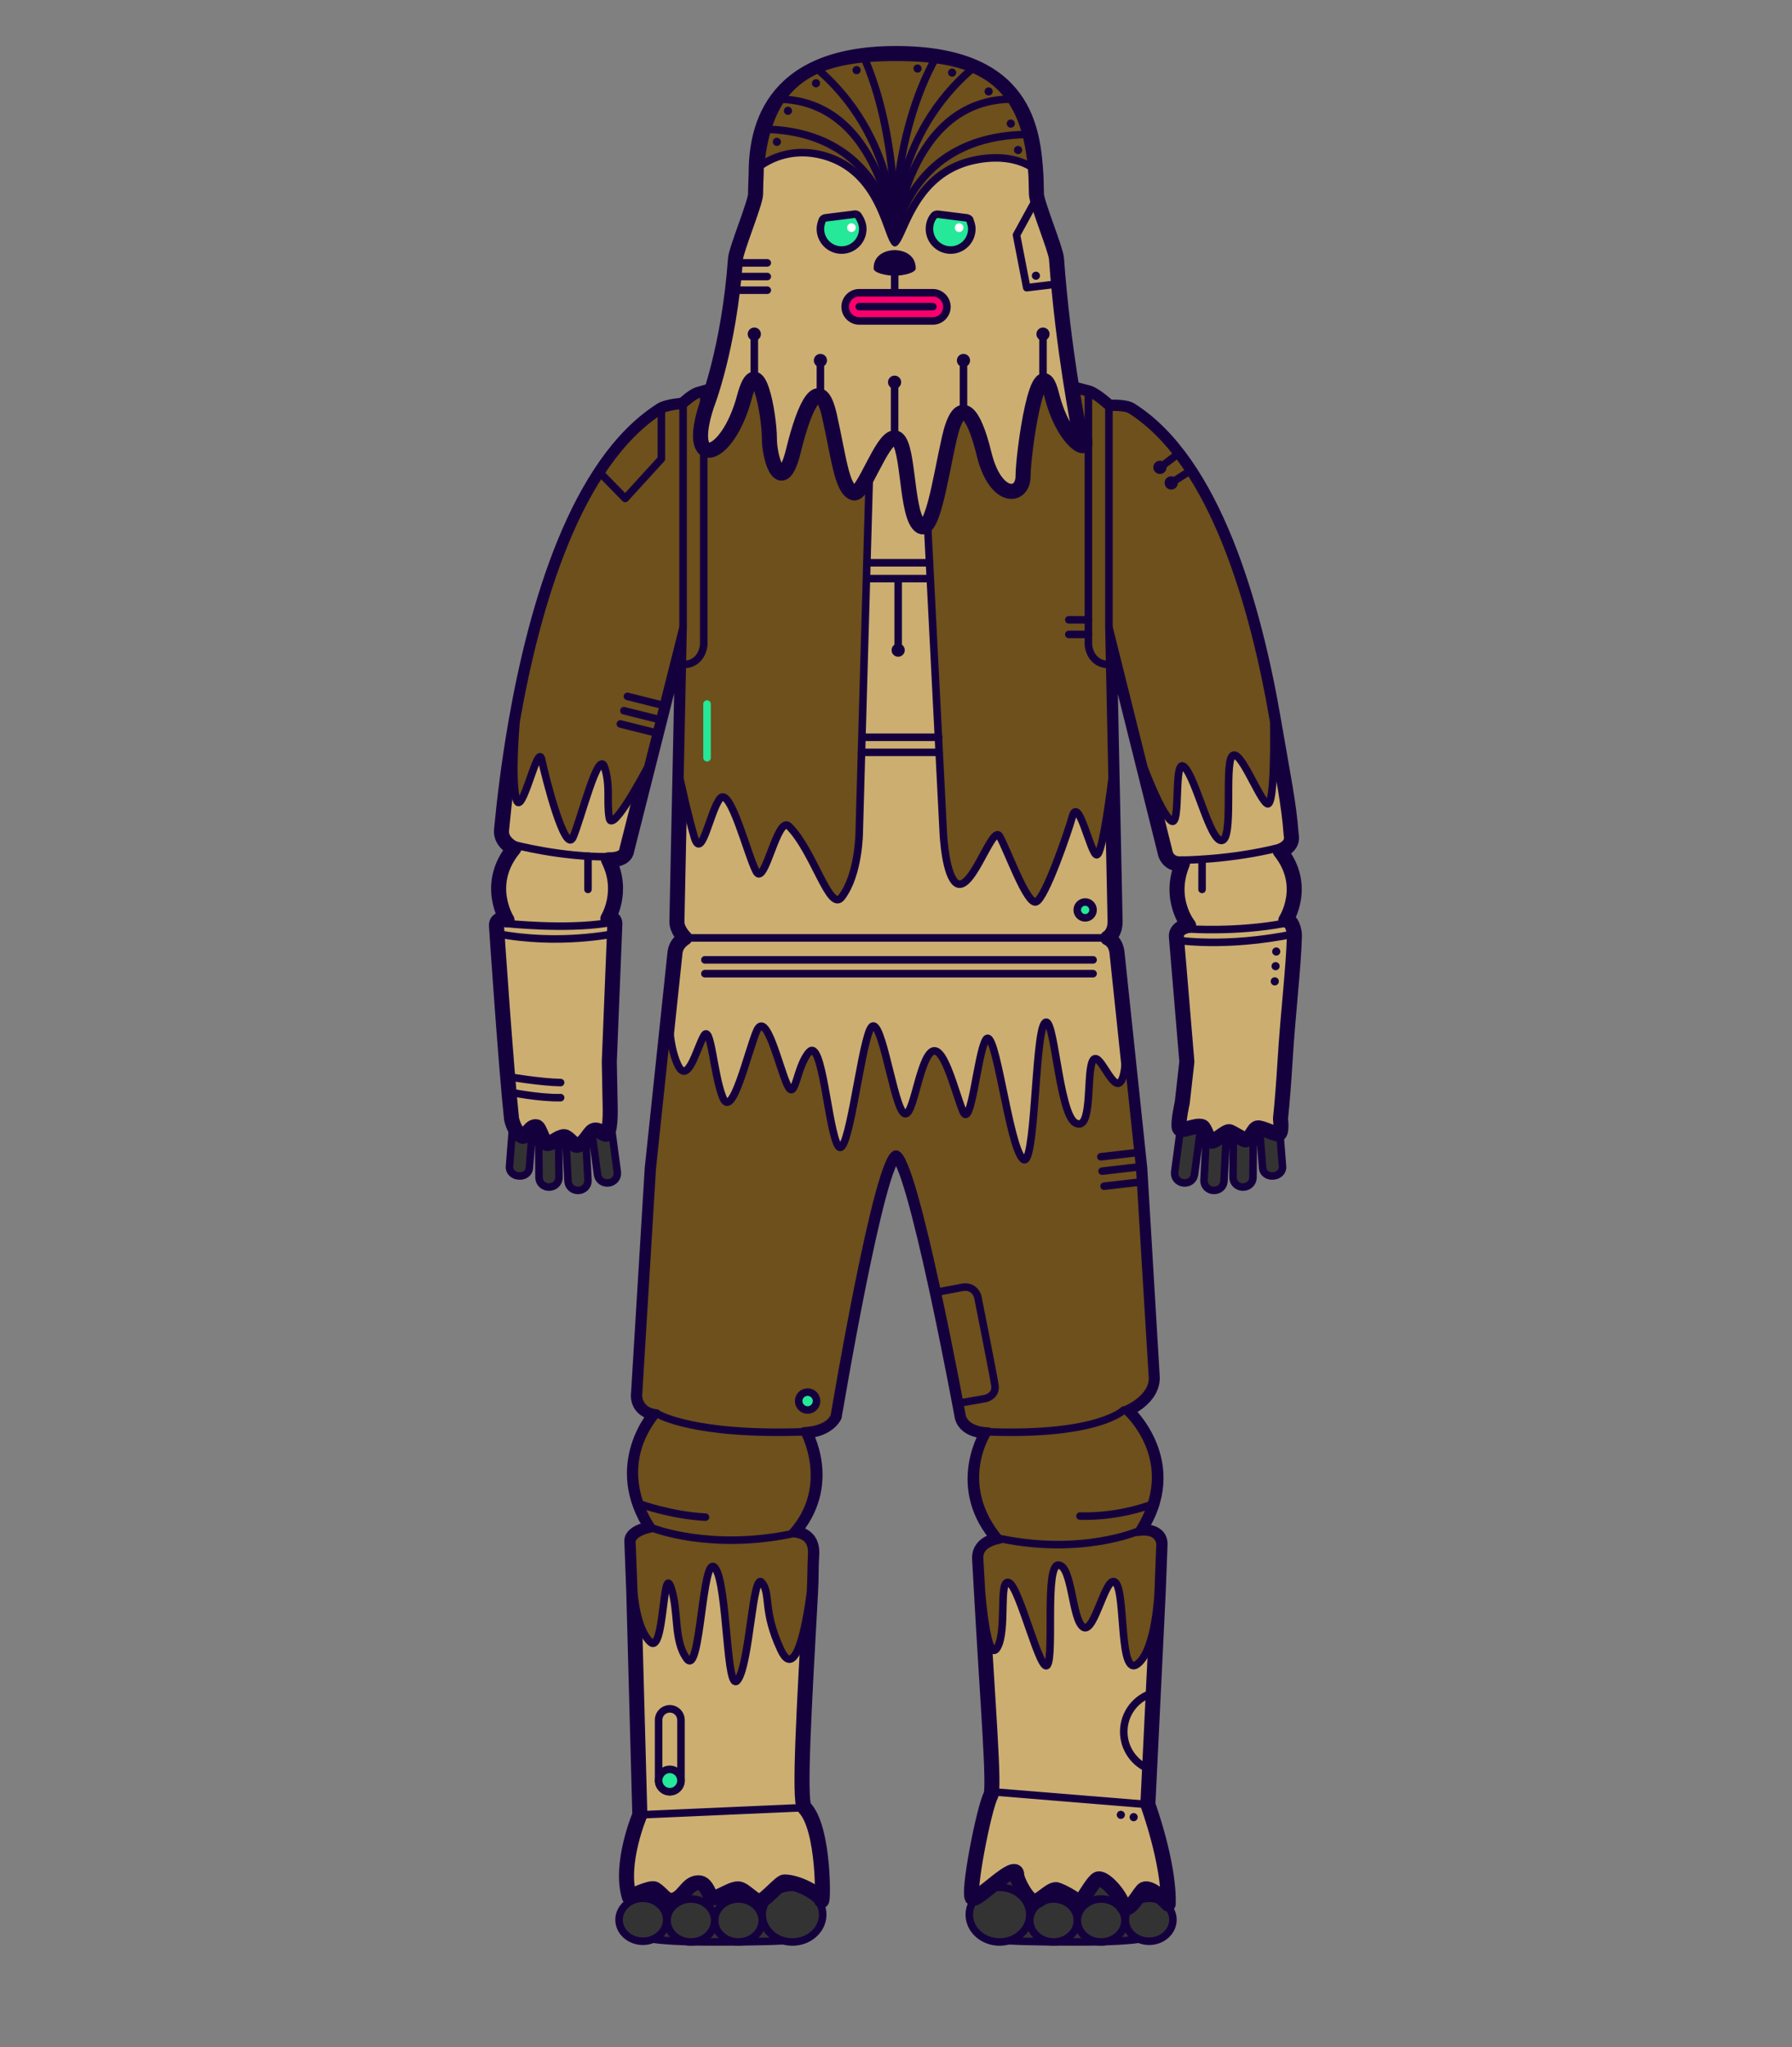 <svg xmlns="http://www.w3.org/2000/svg" width="536" height="612"><rect width="100%" height="100%" fill="#808080" stroke="none"/><g fill="#343333" stroke="#15003E" stroke-width="2.254" stroke-linecap="round" stroke-linejoin="round" stroke-miterlimit="10"><path d="M169.151 338.586l5.959-.311s.646 12.371.749 14.366c.213 4.07-5.747 4.351-5.958.311l-.75-14.366zM153.403 335.918l5.948.471-1.007 12.688c-.285 3.595-6.231 3.096-5.947-.472l1.006-12.687zM176.789 336.713l5.914-.795 1.917 14.257c.542 4.04-5.376 4.804-5.914.796l-1.917-14.258zM161.116 337.441l5.966-.045s.095 12.387.108 14.385c.031 4.075-5.935 4.09-5.966.045l-.108-14.385z"/></g><g fill="#343333" stroke="#15003E" stroke-width="2.254" stroke-linecap="round" stroke-linejoin="round" stroke-miterlimit="10"><path d="M382.597 335.918l-5.948.471 1.007 12.688c.285 3.595 6.231 3.096 5.947-.472l-1.006-12.687zM359.211 336.713l-5.914-.795-1.917 14.257c-.542 4.04 5.376 4.804 5.914.796l1.917-14.258zM374.884 337.441l-5.966-.045s-.095 12.387-.108 14.385c-.031 4.075 5.935 4.09 5.966.045l.108-14.385zM366.849 338.586l-5.959-.311s-.646 12.371-.749 14.366c-.213 4.07 5.747 4.351 5.958.311l.75-14.366z"/></g><g fill="#343333" stroke="#15003E" stroke-width="2.254" stroke-linecap="round" stroke-linejoin="round" stroke-miterlimit="10"><path d="M192.281 578.701s0 1.8 21.476 1.8c28.357 0 26.224-1.161 26.224-1.161v-18.09h-47.378l-.322 17.451z"/><ellipse cx="237.029" cy="572.334" rx="9.047" ry="8.167"/><ellipse cx="220.87" cy="574.08" rx="7.113" ry="6.421"/><ellipse cx="206.644" cy="574.08" rx="7.113" ry="6.421"/><ellipse cx="192.282" cy="573.865" rx="7.113" ry="6.421"/></g><g fill="#343333" stroke="#15003E" stroke-width="2.254" stroke-linecap="round" stroke-linejoin="round" stroke-miterlimit="10"><path d="M343.719 578.701s0 1.8-21.476 1.8c-28.357 0-26.224-1.161-26.224-1.161v-18.09h47.378l.322 17.451z"/><ellipse cx="298.971" cy="572.334" rx="9.047" ry="8.167"/><ellipse cx="315.13" cy="574.08" rx="7.113" ry="6.421"/><ellipse cx="329.356" cy="574.08" rx="7.113" ry="6.421"/><ellipse cx="343.718" cy="573.865" rx="7.113" ry="6.421"/></g><path fill="#CCAE71" stroke="#15003E" stroke-width="4.5" stroke-linecap="round" stroke-linejoin="round" stroke-miterlimit="10" d="M372.492 340.752c1.628-.084 2.371-3.299 3.592-3.582s5.525 2.109 6.403 1.769c1.051-.407.514-4.526.514-4.526.508-4.715.959-10.644 1.354-17.035.956-15.495 2.508-27.377 2.815-37.599.043-1.417-.744-4.864-2.564-4.714 0 0 6.628-10.172-1.67-20.626 4.24-1.876 3.296-4.438 3.234-5.261-.676-9.042-2.359-16.9-5.183-33.424-5.935-34.726-18.107-77.565-42.806-93.183-1.805-1.142-6.493-.82-6.493-.82s-3.958-3.693-6.144-4.311c-16.149-4.559-39.05-6.413-50.479-7.091-4.367-.259-7.065-.346-7.065-.346s-2.698.088-7.067.346c-11.814.7-35.884 2.658-52.086 7.561-1.594.482-4.534 3.215-4.534 3.215s-4.689.306-6.493 1.446c-25.112 15.88-37.46 58.848-43.441 92.961-2.228 12.701-3.573 24.176-4.365 32.566-.354 3.735 3.675 5.532 3.675 5.532-8.85 10.739-2.039 21.37-2.039 21.37s-3.316-.911-3.149 1.759c.084 1.345 2.867 42.49 4.501 57.652 0 0 .667 3.84 3.168 5.219 1.165.643 2.322-3.275 4.33-2.799.936.223 1.979 4.86 3.127 4.999 1.375.167 3.398-2.057 5.109-2.057 1.188 0 2.871 2.718 3.852 2.598 2.307-.282 3.464-3.649 4.806-4.383 1.731-.946 3.654 1.947 4.274.819 1.033-1.88.845-7.765.845-7.765l-.268-13.667 1.667-41.354s.045-1.894-2.093-1.432c0 0 5.025-8.036.186-17.567 5.371.09 5.427-2.736 5.427-2.736l6.319-24.997 10.563-41.784-.947 45.146s-.826 40.177-.898 42.786 2.382 4.925 2.382 4.925-2.639 1.462-2.946 4.374l-3.448 32.64-3.368 31.873-4.138 68.004c.051 4.871 5.518 5.168 5.518 5.168s-14.162 15.339-1.299 34.472c0 0-6.286.865-6.175 3.786l.575 15.139 1.807 66.682s-6.206 14.64-3.125 24.563c0 0 6.438-3.126 7.625-2.375 2.156 1.363 3.207 3.654 5.188 3.365 3.465-.506 4.313-5.24 7.875-5.24 1.334 0 2.352.983 3.498 3.967.779 2.028 5.865-2.311 8.434-2.154 1.928.117 5.102 4.191 6.568 3.688 1.598-.548 6.068-5.75 7.125-5.75 4.25 0 10.544 3.588 11.162 5.49.502 1.545.926-21.455-5.099-27.711-1.771-1.84-.037-31.212 1.813-64.523.276-4.971.068-6.744.349-11.099.443-6.878-6.035-6.322-6.035-6.322 13.269-14.764 3.666-30.662 3.666-30.662 7.339-.234 9.154-4.52 9.154-4.52S262.624 345 268 345s19.815 78.578 19.815 78.578c1.233 4.502 7.822 4.213 7.822 4.213s-10.953 16.633 3.485 32.505c0 0-6.248.454-6.12 5.585l.56 9.938c1.851 33.312 3.994 58.689 2.771 60.932-2 3.667-7.127 29.658-5.417 30.695 1.5.91 13.196-11.643 13.196-6.976 0 1.401 2.513 6.549 4.804 7.863 1.523.873 5.389-4.073 7.25-3.417 4.658 1.643 6.581 4.457 7.417 3.167 1.674-2.583 3.513-5.664 4.667-6.333 1.583-.917 6.167 3.749 7.5 7.416s4.393-2.266 6-4.083c1.917-2.168 7.666 4.083 7.666 4.083.333-12.249-6.083-29.75-6.083-29.75l3.1-63.598.541-14.227c.025-4.717-6.673-3.55-6.673-3.55 14.198-20.792-3.738-36.582-3.738-36.582s8.812-3.46 8.038-10.458l-3.687-61.752-3.368-31.873s-3.097-29.122-3.443-32.59-2.8-4.424-2.8-4.424 2.308-1.177 2.226-5.097l-.894-42.615-.947-45.145 10.448 41.824 6.471 25.902s.854 3.417 5.035 2.969c-4.45 10.741 1.871 18.419 1.871 18.419s-4 .601-3.635 3.522l3.12 37.233-1.382 12.256s-1.347 5.901-.881 7.543c.413 1.457 4.811-1.088 6.811-.406.879.3 1.746 4.174 2.813 4.371s4.08-2.931 5.354-2.865c.424.024 4.382 2.499 4.779 2.479z"/><g fill="#6D501B" stroke="#15003E" stroke-width="2.254" stroke-linecap="round" stroke-linejoin="round" stroke-miterlimit="10"><path d="M332.636 232.651l-.947-45.145 10.448 41.824s4.883 13.229 8.09 15.979.563-19.576 4.075-15.979 7.662 22.362 11.174 21.904.738-22.277 3.028-25.179 8.094 12.98 10.537 14.202 1.946-24.505 1.946-24.505c-5.935-34.726-18.107-77.565-42.806-93.183-1.803-1.14-6.493-.82-6.493-.82s-3.955-3.693-6.144-4.311c-16.15-4.559-39.05-6.413-50.479-7.091L282.094 248s.319 10.512 2.906 14.793c4.684 7.75 11.669-16.912 14-12.793s8.097 20.369 10.846 19.605 9.857-21.613 10.86-25.376c1.832-6.872 5.48 11.148 7.321 11.301s4.609-22.879 4.609-22.879zM204.313 187.507l-.947 45.146s2.107 10.05 4.29 17.533 4.625-7.482 7.68-11.453 8.242 16.881 10.838 21.768 6.288-17.038 9.826-13.5c7.5 7.5 12.149 25.91 15.75 21.172 5.26-6.922 5.26-19.672 5.26-19.672l3.924-138.15c-11.814.7-35.884 2.658-52.086 7.561-1.594.482-4.534 3.215-4.534 3.215s-4.689.306-6.493 1.446c-25.112 15.88-37.46 58.848-43.441 92.961 0 0-1.554 16.634 0 23.2s6.499-17.149 7.62-11.721 7.052 28.555 9.394 23.267 7.6-26.684 9.432-20.947.55 10.164 1.42 15.204 11.506-15.244 11.506-15.244l10.561-41.786zM340.915 349.25l-4.784-45.28s1.702 15.363-.798 19.197-6.754-10.372-8.632-5.79c-1.773 4.327.133 21.123-5.034 18.29-5.108-2.801-6.338-34.248-9.334-29.667-2.834 4.333-2.662 43.748-6.333 40.501-4.334-3.833-8.195-40.671-11.167-35.667-2.5 4.21-4.378 27.266-6.833 21.333s-6.018-21.553-9.833-17.333c-3.767 4.166-5.334 22-8.334 17.333-3.146-4.895-6.666-31.191-9.666-24.333s-6.5 39.5-9.5 34.667-4.667-32.5-8.667-28c-3.876 4.36-4.056 15.028-6.5 9.833s-6.334-22.668-9.167-16.167c-2.609 5.987-7.333 27.015-10.166 19.834s-3.5-22.168-5.667-18.334-4.833 15.043-7.833 8.5-2.548-16.54-2.548-16.54l-5.032 47.623-4.139 68.017s.052 4.608 5.519 5.155c-14.342 17.578-1.299 34.472-1.299 34.472s-6.918 1.071-6.138 4.771l.538 14.154s.643 10.862 4.905 14.987 3.71-23.528 6.188-16.365.688 15.952 4.813 21.453 4.538-32.043 8.389-27.229 3.301 38.781 6.876 33.418 4.401-32.455 7.151-29.017.137 8.25 5.638 20.077 8.91-17.324 8.91-17.324c.191-3.439.168-7.929.349-11.099.158-2.774-.538-6.095-6.035-6.322 12.872-14.147 3.666-30.662 3.666-30.662s7.456-.11 9.154-4.52c0 0 13.081-78.216 18.427-78.216s19.814 78.575 19.814 78.575c1.436 4.3 7.823 4.216 7.823 4.216s-10.763 15.709 3.485 32.505c-5.004 1.014-6.252 3.277-6.12 5.587.181 3.168.368 6.498.56 9.936 0 0 1.7 21.933 4.726 16.706s.289-20.559 3.452-19.459 9.488 27.779 11.552 24.616-.824-29.98 3.301-29.843 3.987 16.365 7.426 18.565 6.877-16.778 9.765-13.202.935 28.456 6.463 24.204 6.188-21.588 6.188-21.588l.541-14.227s.009-4.592-6.673-3.55c13.948-21.417-3.738-36.582-3.738-36.582s9.03-3.595 8.108-10.465l-3.757-61.744z"/></g><circle fill="#25E899" stroke="#15003E" stroke-width="2.254" stroke-linecap="round" stroke-linejoin="round" stroke-miterlimit="10" cx="324.581" cy="272.003" r="2.371"/><g stroke="#15003E" stroke-width="2.254" stroke-linecap="round" stroke-linejoin="round" stroke-miterlimit="10"><path fill="none" d="M200.342 510.816a3.344 3.344 0 0 0-3.344 3.344v18.086a3.344 3.344 0 1 0 6.688 0V514.16a3.344 3.344 0 0 0-3.344-3.344z"/><circle fill="#25E899" cx="200.342" cy="532.246" r="3.344"/></g><circle fill="#25E899" stroke="#15003E" stroke-width="2.254" stroke-miterlimit="10" cx="241.563" cy="418.81" r="2.677"/><path fill="none" stroke="#15003E" stroke-width="2.254" stroke-linecap="round" stroke-linejoin="round" stroke-miterlimit="10" d="M204.313 187.507v-66.382M331.688 187.507v-65.756M325.545 117.44v75.227s.252 6.005 6.378 6.005M210.5 117.44v75.227s-.252 6.005-6.378 6.005"/><path fill="#CCAE71" stroke="#15003E" stroke-width="2.254" stroke-linecap="round" stroke-linejoin="round" stroke-miterlimit="10" d="M153.688 252.491s14.146 3.796 28.556 3.602M151.636 276.062s17.272 1.855 29.797-.109M353.416 257.114s14.459 0 29.299-3.762M355.8 277.693s14.144.994 28.287-1.669"/><path fill="none" stroke="#15003E" stroke-width="2.254" stroke-linecap="round" stroke-linejoin="round" stroke-miterlimit="10" d="M197.022 422.826s10.771 6.364 43.588 5.165M195.396 456.855s16.957 6.648 41.04 1.731M336.125 421.486s-7.559 7.729-40.375 6.529M340.313 457.747s-16.665 7.175-40.748 2.258M197.82 122.571v14.596l-10.819 11.834-7.39-7.544"/><g fill="none" stroke="#15003E" stroke-width="2.254" stroke-linecap="round" stroke-linejoin="round" stroke-miterlimit="10"><path d="M198.411 210.854l-10.743-2.686M197.357 215.128l-10.743-2.686M196.297 219.094l-10.743-2.686"/></g><path fill="none" stroke="#15003E" stroke-width="2.254" stroke-linecap="round" stroke-linejoin="round" stroke-miterlimit="10" d="M351.952 281.021s14.489 2.417 35.22-1.865M183.788 279.082s-16.663 3.605-35.158 0M204.85 280.363h126.454"/><g fill="none" stroke="#15003E" stroke-width="2.254" stroke-linecap="round" stroke-linejoin="round" stroke-miterlimit="10"><path d="M340.414 344.511l-11.138 1.277M340.785 348.806l-11.138 1.277M341.158 353.33l-10.921 1.253"/></g><path fill="none" stroke="#15003E" stroke-width="2.254" stroke-linecap="round" stroke-linejoin="round" stroke-miterlimit="10" d="M175.865 255.937v9.933M359.547 256.867v9.003"/><g fill="none" stroke="#15003E" stroke-width="2.254" stroke-linecap="round" stroke-linejoin="round" stroke-miterlimit="10"><path d="M210.83 286.925h116.122M210.83 291.058h116.122"/></g><path fill="none" stroke="#15003E" stroke-width="2.254" stroke-linecap="round" stroke-linejoin="round" stroke-miterlimit="10" d="M191.375 542.5l49.251-2.158M296.585 535.59l46.749 3.826"/><circle fill="#15003E" cx="339.086" cy="543.191" r="1.22"/><circle fill="#15003E" cx="335.249" cy="542.501" r="1.22"/><circle fill="#15003E" cx="381.732" cy="284.435" r="1.22"/><circle fill="#15003E" cx="381.537" cy="288.813" r="1.22"/><circle fill="#15003E" cx="381.294" cy="293.351" r="1.22"/><path fill="#6D501B" stroke="#15003E" stroke-width="2.254" stroke-linecap="round" stroke-linejoin="round" stroke-miterlimit="10" d="M191.404 449.568s9.231 3.4 19.605 3.949M344.331 449.764s-9.434 3.755-21.29 3.426"/><g fill="#6D501B" stroke="#15003E" stroke-width="2.254" stroke-linecap="round" stroke-linejoin="round" stroke-miterlimit="10"><path d="M152.232 326.413s8.922 1.858 15.453 1.703M152.232 321.899s9.621 1.632 15.453 1.71"/></g><path fill="none" stroke="#15003E" stroke-width="2.254" stroke-linecap="round" stroke-linejoin="round" stroke-miterlimit="10" d="M352.217 135.786l-5.242 3.964"/><circle fill="#15003E" cx="346.952" cy="139.706" r="1.983"/><path fill="none" stroke="#15003E" stroke-width="2.254" stroke-linecap="round" stroke-linejoin="round" stroke-miterlimit="10" d="M355.896 140.79l-5.574 3.564"/><circle fill="#15003E" cx="350.323" cy="144.355" r="1.983"/><path fill="none" stroke="#15003E" stroke-width="2.254" stroke-linecap="round" stroke-linejoin="round" stroke-miterlimit="10" d="M343.844 528.883c-4.515-1.736-7.719-6.114-7.719-11.241 0-5.54 3.741-10.205 8.835-11.608M287.032 419.408l7.575-1.323s3.478-.662 2.98-3.973-5.128-26.487-5.128-26.487-.875-3.426-4.581-2.814l-7.542 1.435"/><g><path fill="none" stroke="#15003E" stroke-width="2.254" stroke-linecap="round" stroke-linejoin="round" stroke-miterlimit="10" d="M257.68 224.899h23.179M259.289 168.231h18.765M259.289 172.966h18.721M258.057 220.387h22.725M268.649 172.966v21.38"/><circle fill="#15003E" cx="268.649" cy="194.347" r="1.97"/></g><g fill="none" stroke="#15003E" stroke-width="2.254" stroke-linecap="round" stroke-linejoin="round" stroke-miterlimit="10"><path d="M325.545 189.646h-5.855M325.545 185.283h-5.855"/></g><path fill="none" stroke="#25E899" stroke-width="2.254" stroke-linecap="round" stroke-linejoin="round" stroke-miterlimit="10" d="M211.478 226.5v-16.038"/><g><path fill="#CCAE71" stroke="#15003E" stroke-width="4.5" stroke-linecap="round" stroke-linejoin="round" stroke-miterlimit="10" d="M226.174 52.03S226 55.912 226 58c0 2.543-5.801 16.546-6 19.307-1.938 26.922-8.583 43.693-8.583 43.693-6.667 20 6.135 16.848 11.25-2.333 4-15 7.459 5.743 7.459 12.333s3.796 17.667 7.208 3.667 7.923-22.871 10.725-10.538 3.664 22.039 7.275 23.204c2.868.925 8.364-16.562 12.244-16.453 4.297.12 3.215 21.037 7.09 25.787 4.035 4.946 6.481-13.334 9.283-25.667s6.971-9.333 10.383 4.667 11.667 13.256 11.667 6.666 4.571-40.275 8.571-24.275c4.046 16.183 14.095 19.275 8.095 9.942 0 0-4.729-23.771-6.667-50.693-.199-2.761-6-16.764-6-19.307 0-1.966-.154-5.638-.154-5.638C309.001 39.001 306.87 16 268 16c-39.13 0-41.826 24.727-41.826 36.03z"/><path fill="#25E899" stroke="#15003E" stroke-width="2.254" stroke-linecap="round" stroke-linejoin="round" stroke-miterlimit="10" d="M279.386 64.477c-.9 1.048-1.376 2.449-1.376 3.939a6.333 6.333 0 0 0 12.667 0c0-.967-.329-1.837-.608-2.698-.151-.467-.986-.61-.986-.61l-8.471-1.056c-.001 0-.779-.096-1.226.425z"/><circle fill="#FFF" cx="286.883" cy="68.051" r="1.3"/><path fill="#25E899" stroke="#15003E" stroke-width="2.254" stroke-linecap="round" stroke-linejoin="round" stroke-miterlimit="10" d="M255.506 64.045s.786-.169 1.174.43c.752 1.16 1.377 2.451 1.377 3.941a6.333 6.333 0 0 1-12.667 0c0-.948.265-1.824.587-2.653.231-.596 1.083-.664 1.083-.664l8.446-1.054z"/><circle fill="#FFF" cx="254.667" cy="68.051" r="1.3"/><g fill="none" stroke="#15003E" stroke-width="2.254" stroke-linecap="round" stroke-linejoin="round" stroke-miterlimit="10"><path d="M219.903 78.582h9.597M219.566 82.665h9.934M219.095 86.748H229.5"/></g><path fill="none" stroke="#15003E" stroke-width="2.254" stroke-linecap="round" stroke-linejoin="round" stroke-miterlimit="10" d="M225.622 113.343V99.875M245.39 118.418V107.75M267.578 130.88v-16.63M288.184 123.255V107.75M311.968 113.867V99.875"/><circle fill="#15003E" cx="225.622" cy="99.876" r="1.97"/><circle fill="#15003E" cx="245.39" cy="107.751" r="1.97"/><circle fill="#15003E" cx="267.578" cy="114.251" r="1.97"/><circle fill="#15003E" cx="288.184" cy="107.751" r="1.97"/><circle fill="#15003E" cx="311.968" cy="99.876" r="1.97"/><g><path fill="#6D501B" d="M267.688 72.514c-.532-.439-1.354-2.677-2.02-4.49-2.567-6.99-6.864-18.689-20.417-21.788a23.788 23.788 0 0 0-5.29-.61 21.83 21.83 0 0 0-12.463 3.881c2.506-26.88 17.416-32.379 40.502-32.379 23.203 0 38.157 5.568 40.541 32.812-2.021-1.25-5.517-2.745-10.686-2.745-2.038 0-4.198.237-6.421.705-13.549 2.853-18.482 13.805-21.431 20.349-.785 1.741-1.755 3.894-2.315 4.265z"/><path fill="#15003E" d="M268 18.254c21.949 0 36.308 5.112 39.205 29.71-2.213-1.01-5.307-1.897-9.35-1.897-2.116 0-4.354.245-6.652.729-14.109 2.97-19.19 14.249-22.227 20.988-.384.851-.819 1.817-1.206 2.577-.339-.804-.715-1.826-1.045-2.727-2.473-6.732-7.075-19.264-21.224-22.498a24.905 24.905 0 0 0-5.541-.639 22.96 22.96 0 0 0-11.09 2.844c3.065-24.073 17.359-29.087 39.13-29.087M268 16c-24.308 0-40.021 6.477-41.826 36.03 0 0 5.134-5.277 13.787-5.278 1.568 0 3.25.173 5.039.582 18.864 4.313 19.074 26.338 22.667 26.338s5.064-20.685 24-24.671c2.294-.483 4.354-.681 6.188-.681 8.295 0 11.99 4.042 11.99 4.042C308.139 22.525 292.398 16 268 16z"/><g fill="none" stroke="#15003E" stroke-width="2.254" stroke-linecap="round" stroke-linejoin="round" stroke-miterlimit="10"><path d="M308.082 40.188c-36.65 0-40.48 31.146-40.48 31.146s-1.352-30.666 24.16-51.587"/><path d="M232.377 29.617c31.5 0 35.225 41.717 35.225 41.717s1.565-30.667-9.681-55.334"/><path d="M227.553 38.617c36.65 0 40.049 32.717 40.049 32.717s1.352-30.666-24.16-51.587"/><path d="M302.826 29.617c-31.5 0-35.225 41.717-35.225 41.717s-1.148-30.25 12.521-54.514"/></g><g><circle fill="#15003E" cx="304.516" cy="44.837" r="1.22"/><circle fill="#15003E" cx="302.333" cy="36.944" r="1.22"/><circle fill="#15003E" cx="295.709" cy="27.337" r="1.22"/><circle fill="#15003E" cx="284.781" cy="21.703" r="1.22"/><circle fill="#15003E" cx="274.448" cy="20.483" r="1.22"/><circle fill="#15003E" cx="256.208" cy="20.968" r="1.22"/><circle fill="#15003E" cx="244.073" cy="24.897" r="1.22"/><circle fill="#15003E" cx="235.684" cy="33.121" r="1.22"/><circle fill="#15003E" cx="232.377" cy="42.397" r="1.22"/></g></g><g><path fill="none" stroke="#15003E" stroke-width="2.254" stroke-linecap="round" stroke-linejoin="round" stroke-miterlimit="10" d="M310.163 59.08l-6.117 11.17L307.104 86l9.515-1.147"/><circle fill="#15003E" cx="309.846" cy="82.417" r="1.22"/></g><g><path fill="#F9006C" d="M257.01 95.936c-2.322 0-4.211-1.889-4.211-4.211s1.889-4.211 4.211-4.211h22c2.322 0 4.211 1.889 4.211 4.211s-1.889 4.211-4.211 4.211h-22z"/><path fill="#15003E" d="M279.01 88.641a3.084 3.084 0 0 1 0 6.168h-22a3.084 3.084 0 0 1 0-6.168h22m0-2.254h-22c-2.943 0-5.338 2.395-5.338 5.338s2.395 5.338 5.338 5.338h22c2.943 0 5.338-2.395 5.338-5.338s-2.395-5.338-5.338-5.338z"/><path fill="none" stroke="#15003E" stroke-width="2.254" stroke-linecap="round" stroke-linejoin="round" stroke-miterlimit="10" d="M257.01 91.667h22"/><path fill="#15003E" d="M267.602 74.749c-1.736 0-6.3.833-6.3 5.5 0 1.303 3.734 2.167 6.3 2.167s6.3-.864 6.3-2.167c-.001-4.667-4.564-5.5-6.3-5.5z"/><path fill="none" stroke="#15003E" stroke-width="2.254" stroke-linecap="round" stroke-linejoin="round" stroke-miterlimit="10" d="M267.602 82.416v5.005"/></g></g></svg>